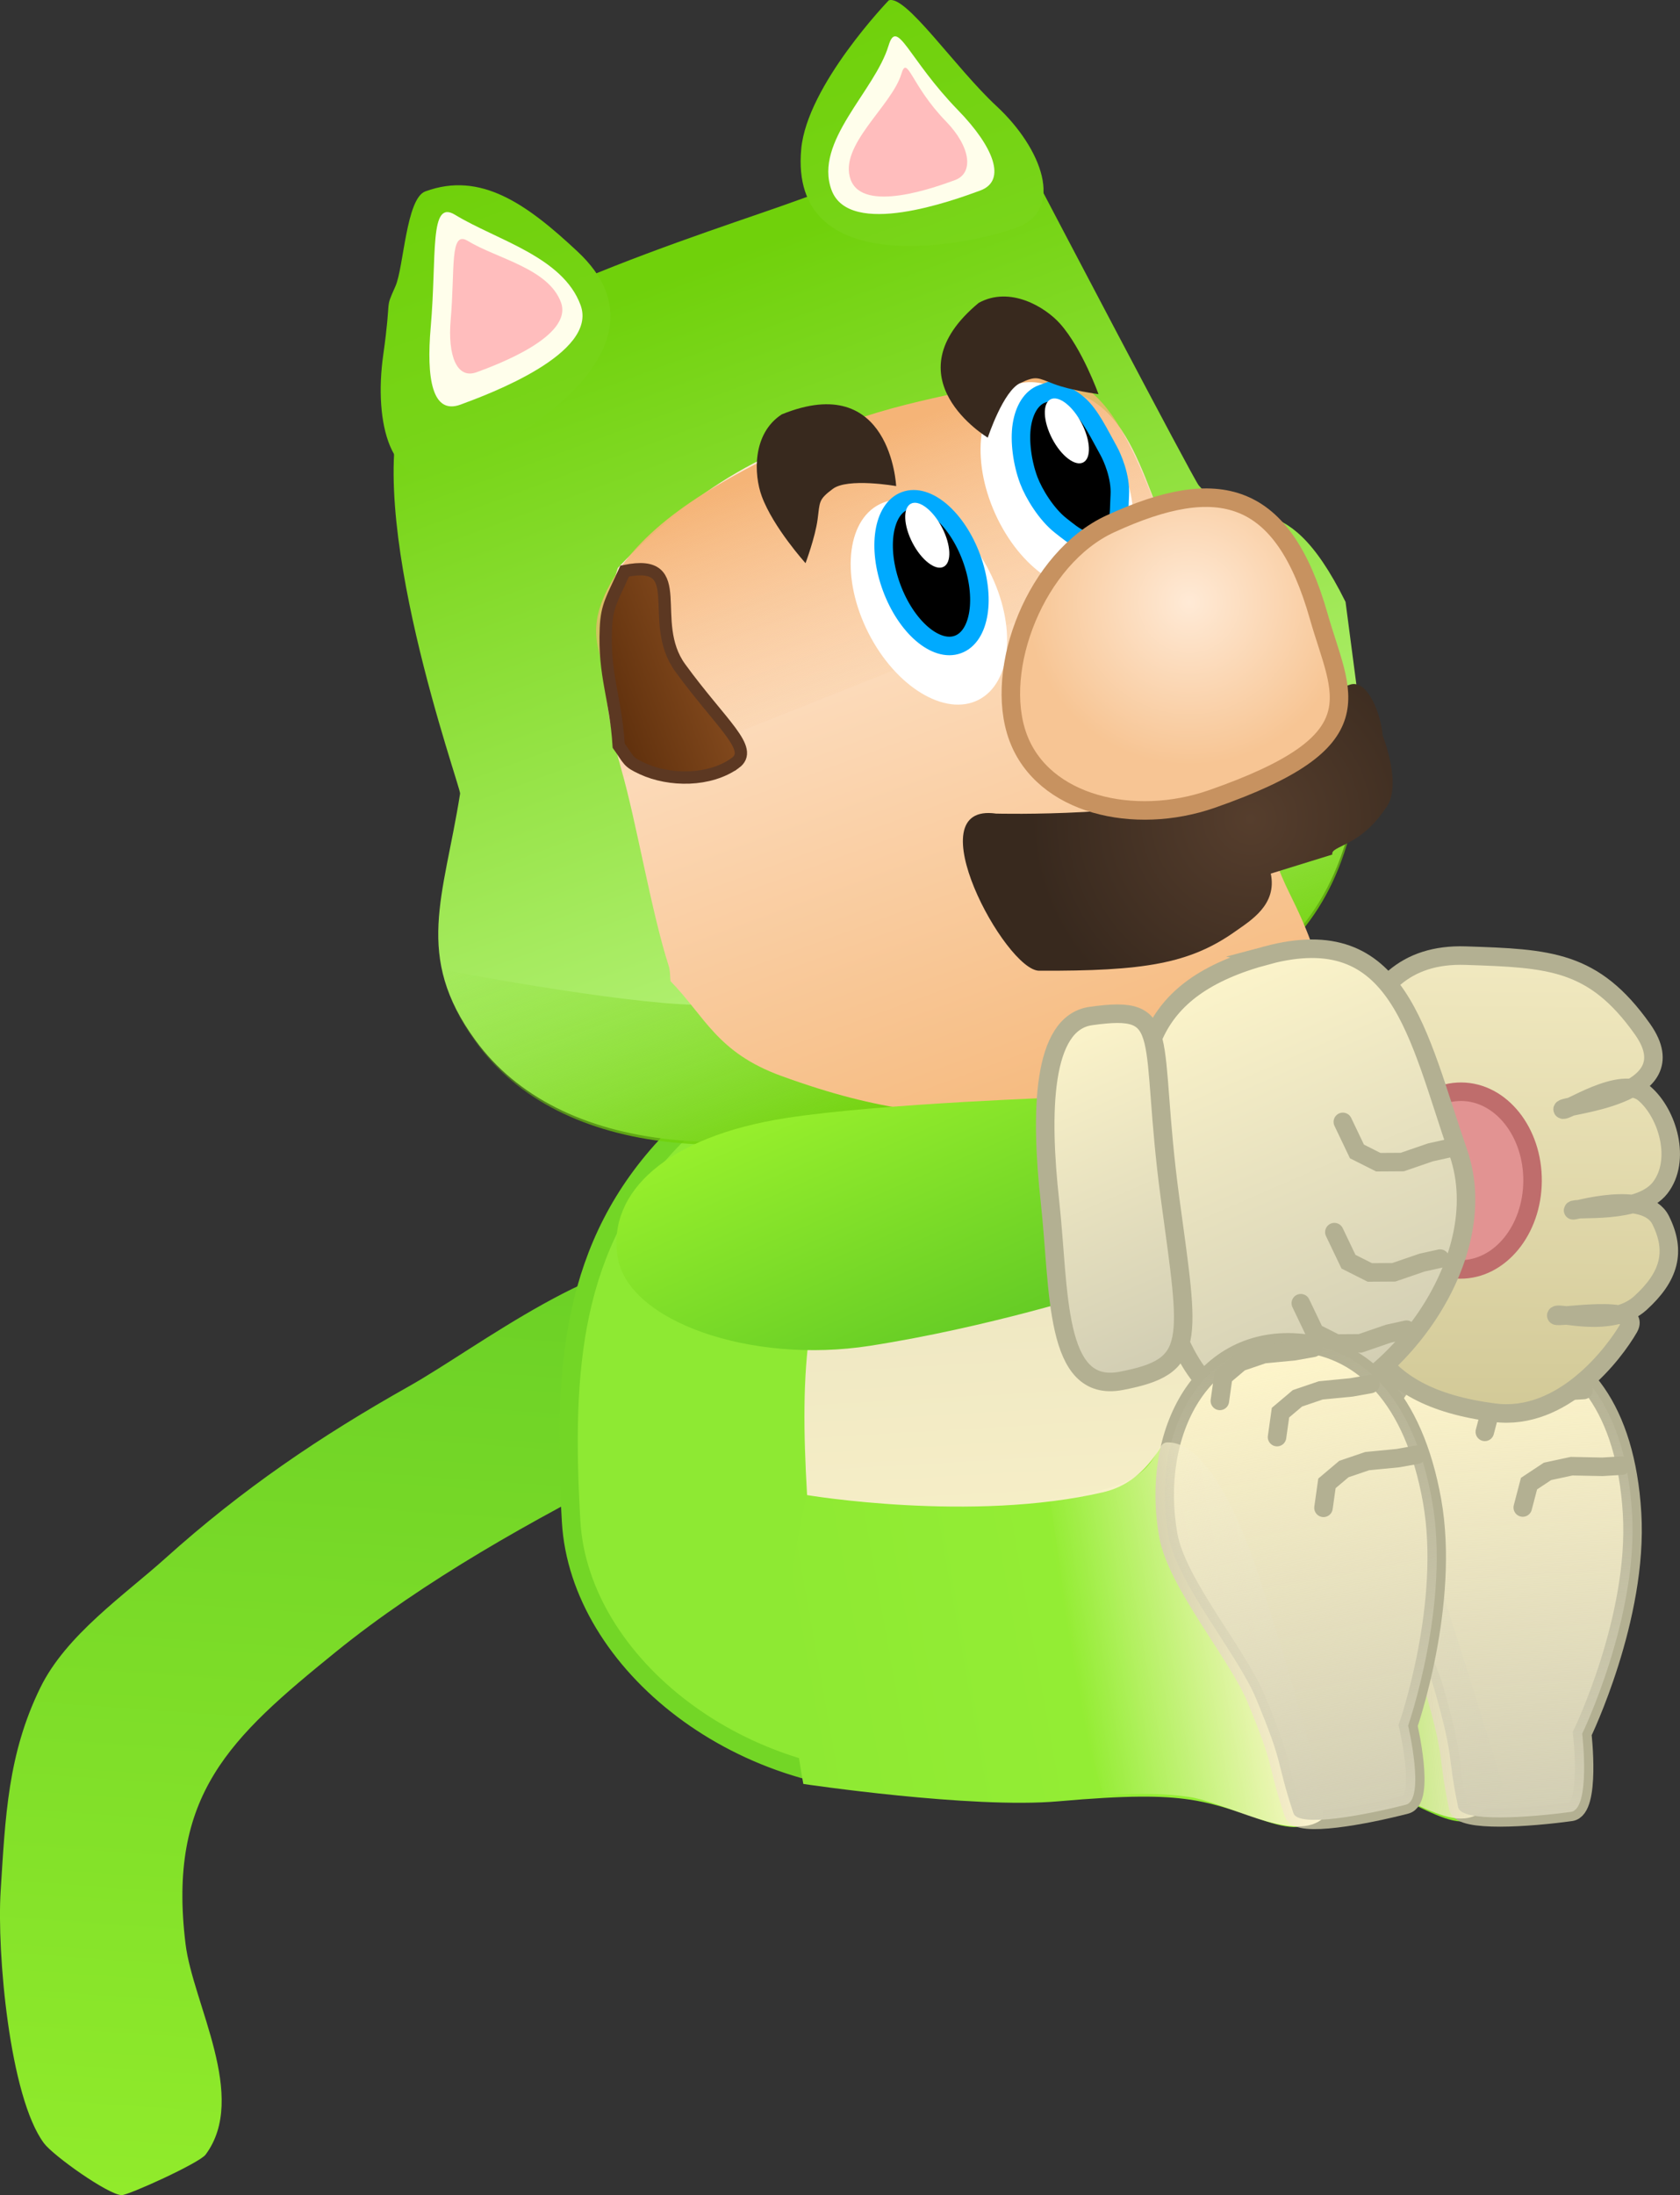 <svg version="1.1" xmlns="http://www.w3.org/2000/svg" xmlns:xlink="http://www.w3.org/1999/xlink" width="136.136" height="177.753" viewBox="0,0,136.136,177.753"><rect x="0" y="0" width="136.136" height="177.753" fill="#333333" stroke="none"/><defs><linearGradient x1="248.595" y1="206.664" x2="295.77" y2="203.806" gradientUnits="userSpaceOnUse" id="color-1"><stop offset="0" stop-color="#6ed226"/><stop offset="1" stop-color="#8be62a"/></linearGradient><linearGradient x1="273.204" y1="206.041" x2="291.635" y2="204.924" gradientUnits="userSpaceOnUse" id="color-2"><stop offset="0" stop-color="#f6efca" stop-opacity="0"/><stop offset="1" stop-color="#f6efca"/></linearGradient><linearGradient x1="293.645" y1="221.224" x2="291.296" y2="182.455" gradientUnits="userSpaceOnUse" id="color-3"><stop offset="0" stop-color="#d2ceb4"/><stop offset="1" stop-color="#d2ceb4" stop-opacity="0"/></linearGradient><linearGradient x1="240" y1="180" x2="240" y2="180" gradientUnits="userSpaceOnUse" id="color-4"><stop offset="0" stop-color="#17174a"/><stop offset="1" stop-color="#17173a"/></linearGradient><linearGradient x1="240" y1="180" x2="240" y2="180" gradientUnits="userSpaceOnUse" id="color-5"><stop offset="0" stop-color="#643a19"/><stop offset="1" stop-color="#915b32"/></linearGradient><linearGradient x1="240" y1="180" x2="240" y2="180" gradientUnits="userSpaceOnUse" id="color-6"><stop offset="0" stop-color="#5ab500"/><stop offset="1" stop-color="#59a210"/></linearGradient><linearGradient x1="240" y1="180" x2="240" y2="180" gradientUnits="userSpaceOnUse" id="color-7"><stop offset="0" stop-color="#cecece"/><stop offset="1" stop-color="#f2f2f2"/></linearGradient><linearGradient x1="240" y1="180" x2="240" y2="180" gradientUnits="userSpaceOnUse" id="color-8"><stop offset="0" stop-color="#2a2a84"/><stop offset="1" stop-color="#1c1c57"/></linearGradient><linearGradient x1="240" y1="180" x2="240" y2="180" gradientUnits="userSpaceOnUse" id="color-9"><stop offset="0" stop-color="#98de53"/><stop offset="1" stop-color="#68c900"/></linearGradient><linearGradient x1="240" y1="180" x2="240" y2="180" gradientUnits="userSpaceOnUse" id="color-10"><stop offset="0" stop-color="#82491d"/><stop offset="1" stop-color="#5a2c0a"/></linearGradient><linearGradient x1="240" y1="180" x2="240" y2="180" gradientUnits="userSpaceOnUse" id="color-11"><stop offset="0" stop-color="#ffead6"/><stop offset="1" stop-color="#f5b677"/></linearGradient><linearGradient x1="240" y1="180" x2="240" y2="180" gradientUnits="userSpaceOnUse" id="color-12"><stop offset="0" stop-color="#f5b477"/><stop offset="1" stop-color="#f5b477" stop-opacity="0"/></linearGradient><radialGradient cx="240" cy="180" r="0" gradientUnits="userSpaceOnUse" id="color-13"><stop offset="0" stop-color="#563e2d"/><stop offset="1" stop-color="#38291e"/></radialGradient><linearGradient x1="240" y1="180" x2="240" y2="180" gradientUnits="userSpaceOnUse" id="color-14"><stop offset="0" stop-color="#5a2c0a"/><stop offset="1" stop-color="#82491d"/></linearGradient><radialGradient cx="240" cy="180" r="0" gradientUnits="userSpaceOnUse" id="color-15"><stop offset="0" stop-color="#ffead6"/><stop offset="1" stop-color="#f7c594"/></radialGradient><linearGradient x1="240" y1="180" x2="240" y2="180" gradientUnits="userSpaceOnUse" id="color-16"><stop offset="0" stop-color="#7edf1d"/><stop offset="1" stop-color="#68c900"/></linearGradient><linearGradient x1="240" y1="180" x2="240" y2="180" gradientUnits="userSpaceOnUse" id="color-17"><stop offset="0" stop-color="#f2f2f2"/><stop offset="1" stop-color="#ffffff"/></linearGradient><linearGradient x1="240" y1="180" x2="240" y2="180" gradientUnits="userSpaceOnUse" id="color-18"><stop offset="0" stop-color="#2a2a84"/><stop offset="1" stop-color="#1c1c57"/></linearGradient><linearGradient x1="240" y1="180" x2="240" y2="180" gradientUnits="userSpaceOnUse" id="color-19"><stop offset="0" stop-color="#643a19"/><stop offset="1" stop-color="#915b32"/></linearGradient><linearGradient x1="198.317" y1="253.1" x2="203.85" y2="174.577" gradientUnits="userSpaceOnUse" id="color-20"><stop offset="0" stop-color="#91eb2b"/><stop offset="1" stop-color="#6bd026"/></linearGradient><linearGradient x1="255.224" y1="180.639" x2="255.361" y2="161.419" gradientUnits="userSpaceOnUse" id="color-21"><stop offset="0" stop-color="#7ebd31"/><stop offset="1" stop-color="#8ed638"/></linearGradient><linearGradient x1="292.247" y1="188.617" x2="292.512" y2="151.493" gradientUnits="userSpaceOnUse" id="color-22"><stop offset="0" stop-color="#d2c997"/><stop offset="1" stop-color="#f1e9c0"/></linearGradient><linearGradient x1="276.499" y1="185.506" x2="276.71" y2="155.904" gradientUnits="userSpaceOnUse" id="color-23"><stop offset="0" stop-color="#d2c997"/><stop offset="1" stop-color="#f1e9c0"/></linearGradient><radialGradient cx="264.147" cy="166.972" r="28.004" gradientUnits="userSpaceOnUse" id="color-24"><stop offset="0" stop-color="#94ff29"/><stop offset="1" stop-color="#8ee933"/></radialGradient><linearGradient x1="251.157" y1="167.231" x2="253.742" y2="211.984" gradientUnits="userSpaceOnUse" id="color-25"><stop offset="0" stop-color="#eae3c0"/><stop offset="1" stop-color="#fcf4ca"/></linearGradient><linearGradient x1="228.308" y1="95.356" x2="251.411" y2="158.164" gradientUnits="userSpaceOnUse" id="color-26"><stop offset="0" stop-color="#70d10b"/><stop offset="1" stop-color="#bbf581"/></linearGradient><linearGradient x1="242.552" y1="139.383" x2="250.987" y2="162.315" gradientUnits="userSpaceOnUse" id="color-27"><stop offset="0" stop-color="#70d10a" stop-opacity="0"/><stop offset="1" stop-color="#70d10a"/></linearGradient><linearGradient x1="227.063" y1="114.448" x2="248.246" y2="172.035" gradientUnits="userSpaceOnUse" id="color-28"><stop offset="0" stop-color="#ffead6"/><stop offset="1" stop-color="#f5b677"/></linearGradient><linearGradient x1="227.005" y1="114.627" x2="233.869" y2="133.287" gradientUnits="userSpaceOnUse" id="color-29"><stop offset="0" stop-color="#f5b477"/><stop offset="1" stop-color="#f5b477" stop-opacity="0"/></linearGradient><linearGradient x1="217.856" y1="130.167" x2="227.691" y2="126.55" gradientUnits="userSpaceOnUse" id="color-30"><stop offset="0" stop-color="#5a2c0a"/><stop offset="1" stop-color="#82491d"/></linearGradient><radialGradient cx="272.02" cy="140.391" r="17.799" gradientUnits="userSpaceOnUse" id="color-31"><stop offset="0" stop-color="#563e2d"/><stop offset="1" stop-color="#38291e"/></radialGradient><radialGradient cx="267.052" cy="122.861" r="13.171" gradientUnits="userSpaceOnUse" id="color-32"><stop offset="0" stop-color="#ffead6"/><stop offset="1" stop-color="#f7c594"/></radialGradient><linearGradient x1="205.686" y1="89.399" x2="213.235" y2="109.923" gradientUnits="userSpaceOnUse" id="color-33"><stop offset="0" stop-color="#70d10b"/><stop offset="1" stop-color="#79d51a"/></linearGradient><linearGradient x1="240.394" y1="74.976" x2="247.593" y2="94.547" gradientUnits="userSpaceOnUse" id="color-34"><stop offset="0" stop-color="#70d10b"/><stop offset="1" stop-color="#79d51a"/></linearGradient><linearGradient x1="245.704" y1="184.805" x2="236.12" y2="162.762" gradientUnits="userSpaceOnUse" id="color-35"><stop offset="0" stop-color="#64cb25"/><stop offset="1" stop-color="#97ef2c"/></linearGradient><linearGradient x1="282.666" y1="185.829" x2="268.502" y2="153.253" gradientUnits="userSpaceOnUse" id="color-36"><stop offset="0" stop-color="#d1cdb3"/><stop offset="1" stop-color="#fcf4ca"/></linearGradient><linearGradient x1="266.578" y1="184.138" x2="255.186" y2="157.935" gradientUnits="userSpaceOnUse" id="color-37"><stop offset="0" stop-color="#d1cdb3"/><stop offset="1" stop-color="#fcf4ca"/></linearGradient><linearGradient x1="234.576" y1="211.787" x2="280.447" y2="203.593" gradientUnits="userSpaceOnUse" id="color-38"><stop offset="0" stop-color="#8ee933"/><stop offset="1" stop-color="#99f135"/></linearGradient><linearGradient x1="257.742" y1="208.928" x2="275.327" y2="205.787" gradientUnits="userSpaceOnUse" id="color-39"><stop offset="0" stop-color="#fff7d1" stop-opacity="0"/><stop offset="1" stop-color="#fff7d1"/></linearGradient><linearGradient x1="280.357" y1="221.14" x2="273.527" y2="182.905" gradientUnits="userSpaceOnUse" id="color-40"><stop offset="0" stop-color="#d2ceb4"/><stop offset="1" stop-color="#d2ceb4" stop-opacity="0"/></linearGradient></defs><g transform="translate(-170.689,-74.094)"><g data-paper-data="{&quot;isPaintingLayer&quot;:true}" fill-rule="nonzero" stroke-linejoin="miter" stroke-miterlimit="10" stroke-dasharray="" stroke-dashoffset="0" style="mix-blend-mode: normal"><g data-paper-data="{&quot;origRot&quot;:0}"><path d="M276.592,192.83c4.71,-0.536 6.25,-5.799 7.321,-5.703c4.335,0.388 7.481,2.171 9.918,8.911c3.019,8.348 2.837,15.061 -1.343,22.962c-2.847,5.381 -5.855,0.984 -11.874,-0.631c-2.16,-0.58 -4.96,-0.936 -10.597,-1.096c-7.048,-0.199 -20.037,-3.061 -20.037,-3.061c0,0 -1.163,-5.272 -1.563,-10.52c-0.339,-5.195 1.559,-10.501 1.559,-10.501c0,0 15.728,0.878 26.617,-0.36z" data-paper-data="{&quot;origPos&quot;:null}" fill="url(#color-1)" stroke="none" stroke-width="0" stroke-linecap="butt"/><path d="M293.963,182.712c4.809,1.078 8.464,5.432 8.977,13.908c0.513,8.476 -4.038,17.852 -4.038,17.852c0,0 0.707,6.116 -0.919,6.339c-3.366,0.462 -8.879,0.855 -9.134,-0.368c-0.942,-4.513 -0.25,-3.692 -1.932,-9.565c-1.089,-3.803 -5.291,-10.012 -5.529,-13.954c-0.513,-8.476 4.657,-15.986 12.575,-14.211z" data-paper-data="{&quot;origPos&quot;:null}" fill="#fff6cb" stroke="#b3b092" stroke-width="1.5" stroke-linecap="butt"/><path d="M276.592,192.83c4.71,-0.536 4.552,-3.704 5.624,-3.608c4.335,0.388 4.301,10.54 4.301,10.54c0,0 1.908,5.741 5.95,18.887c-2.847,5.381 -5.834,1.334 -11.853,-0.281c-1.595,-0.428 -3.54,-0.735 -6.718,-0.93c-0.086,-2.806 -0.215,-5.618 -0.473,-8.436c-0.462,-5.052 0.559,-10.682 -0.86,-15.604c2.443,-0.102 1.815,-0.316 4.03,-0.568z" data-paper-data="{&quot;origPos&quot;:null}" fill="url(#color-2)" stroke="none" stroke-width="0" stroke-linecap="butt"/><path d="M293.963,182.712c4.809,1.078 8.464,5.432 8.977,13.908c0.513,8.476 -4.038,17.852 -4.038,17.852c0,0 0.707,6.116 -0.919,6.339c-3.366,0.462 -8.879,0.855 -9.134,-0.368c-0.942,-4.513 -0.25,-3.692 -1.932,-9.565c-1.089,-3.803 -5.291,-10.012 -5.529,-13.954c-0.513,-8.476 4.657,-15.986 12.575,-14.211z" data-paper-data="{&quot;origPos&quot;:null}" fill="url(#color-3)" stroke="#b3b092" stroke-width="0" stroke-linecap="butt"/><path d="M294.083,196.164l0.507,-1.934l1.499,-0.992l1.95,-0.419l2.498,0.049l1.554,-0.094" fill="none" stroke="#b3b092" stroke-width="1.5" stroke-linecap="round"/><path d="M291.009,190.038l0.507,-1.934l1.499,-0.992l1.95,-0.419l2.498,0.049l1.554,-0.094" fill="none" stroke="#b3b092" stroke-width="1.5" stroke-linecap="round"/><path d="M286.745,186.59l0.507,-1.934l1.499,-0.992l1.95,-0.419l2.498,0.049l1.554,-0.094" fill="none" stroke="#b3b092" stroke-width="1.5" stroke-linecap="round"/></g><g data-paper-data="{&quot;origRot&quot;:0}" stroke-linecap="butt"><path d="" data-paper-data="{&quot;origPos&quot;:null}" fill="url(#color-4)" stroke="none" stroke-width="0"/><path d="" data-paper-data="{&quot;origPos&quot;:null}" fill="#5c3518" stroke="#5c3518" stroke-width="1.5"/><path d="" data-paper-data="{&quot;origPos&quot;:null}" fill="url(#color-5)" stroke="#5c3518" stroke-width="1.5"/></g><g data-paper-data="{&quot;index&quot;:null,&quot;origRot&quot;:0}" stroke-linecap="butt"><path d="" data-paper-data="{&quot;origRot&quot;:0,&quot;origPos&quot;:null}" fill="url(#color-6)" stroke="none" stroke-width="0"/><g data-paper-data="{&quot;origPos&quot;:null}" fill="url(#color-7)" stroke="#cbcbcb" stroke-width="1.5"><path d="" data-paper-data="{&quot;origRot&quot;:0,&quot;origPos&quot;:null}"/><path d="" data-paper-data="{&quot;origRot&quot;:0,&quot;origPos&quot;:null}"/></g></g><g data-paper-data="{&quot;origPos&quot;:null,&quot;origRot&quot;:0}"><path d="" data-paper-data="{&quot;origPos&quot;:null}" fill="url(#color-8)" stroke="#101032" stroke-width="1.5" stroke-linecap="butt"/><path d="" data-paper-data="{&quot;origPos&quot;:null}" fill="url(#color-9)" stroke="#4e9707" stroke-width="1.5" stroke-linecap="butt"/><path d="" data-paper-data="{&quot;origPos&quot;:null,&quot;origRot&quot;:0}" fill="none" stroke="#2a2a84" stroke-width="10" stroke-linecap="round"/><path d="" data-paper-data="{&quot;origPos&quot;:null}" fill="none" stroke="#2a2a84" stroke-width="10" stroke-linecap="round"/><path d="" fill="#ffe84f" stroke="#b6a538" stroke-width="1" stroke-linecap="butt"/><path d="" fill="#ffe84f" stroke="#b6a538" stroke-width="1" stroke-linecap="butt"/></g><g data-paper-data="{&quot;origPos&quot;:null,&quot;origRot&quot;:0}"><path d="" data-paper-data="{&quot;origRot&quot;:0}" fill="url(#color-10)" stroke="#5c3822" stroke-width="1" stroke-linecap="butt"/><path d="" data-paper-data="{&quot;origPos&quot;:null}" fill="url(#color-11)" stroke="none" stroke-width="0" stroke-linecap="butt"/><path d="" fill="url(#color-12)" stroke="none" stroke-width="0" stroke-linecap="butt"/><path d="" data-paper-data="{&quot;origRot&quot;:0}" fill="#ffffff" stroke="none" stroke-width="0" stroke-linecap="butt"/><path d="" data-paper-data="{&quot;origRot&quot;:0}" fill="#ffffff" stroke="none" stroke-width="0" stroke-linecap="butt"/><path d="" data-paper-data="{&quot;origPos&quot;:null}" fill="#000000" stroke="#00aaff" stroke-width="1.5" stroke-linecap="butt"/><path d="" data-paper-data="{&quot;origPos&quot;:null}" fill="#000000" stroke="#00aaff" stroke-width="1.5" stroke-linecap="round"/><path d="" fill="url(#color-13)" stroke="none" stroke-width="0" stroke-linecap="butt"/><g fill="none" stroke="#c79260" stroke-width="3.5" stroke-linecap="round"><path d="" data-paper-data="{&quot;origPos&quot;:null}"/><path d="" data-paper-data="{&quot;origPos&quot;:null}"/><path d="" data-paper-data="{&quot;origPos&quot;:null}"/></g><path d="" data-paper-data="{&quot;origRot&quot;:0,&quot;origPos&quot;:null}" fill="#ffffff" stroke="#00aaff" stroke-width="0" stroke-linecap="butt"/><path d="" data-paper-data="{&quot;origRot&quot;:0,&quot;origPos&quot;:null}" fill="#ffffff" stroke="#00aaff" stroke-width="0" stroke-linecap="butt"/><path d="" data-paper-data="{&quot;origPos&quot;:null}" fill="url(#color-14)" stroke="#5c3822" stroke-width="1" stroke-linecap="butt"/><path d="" data-paper-data="{&quot;origPos&quot;:null}" fill="none" stroke="#5c3822" stroke-width="1" stroke-linecap="round"/><path d="" fill="url(#color-15)" stroke="#c79260" stroke-width="1.5" stroke-linecap="butt"/><path d="" fill="#38291e" stroke="none" stroke-width="0" stroke-linecap="butt"/><path d="" data-paper-data="{&quot;index&quot;:null,&quot;origRot&quot;:0}" fill="#38291e" stroke="none" stroke-width="0" stroke-linecap="butt"/></g><g data-paper-data="{&quot;origRot&quot;:0}" stroke-linecap="butt"><path d="" data-paper-data="{&quot;origRot&quot;:0}" fill="url(#color-16)" stroke="none" stroke-width="0"/><g data-paper-data="{&quot;origPos&quot;:null}" fill="url(#color-17)" stroke="#cbcbcb" stroke-width="1.5"><path d="" data-paper-data="{&quot;origRot&quot;:0,&quot;origPos&quot;:null}"/><path d="" data-paper-data="{&quot;origRot&quot;:0,&quot;origPos&quot;:null}"/></g></g><g data-paper-data="{&quot;origRot&quot;:0}" stroke-linecap="butt"><path d="" data-paper-data="{&quot;origPos&quot;:null}" fill="url(#color-18)" stroke="none" stroke-width="0"/><path d="" data-paper-data="{&quot;origPos&quot;:null}" fill="#5c3518" stroke="#5c3518" stroke-width="1.5"/><path d="" data-paper-data="{&quot;origPos&quot;:null}" fill="url(#color-19)" stroke="#5c3518" stroke-width="1.5"/></g><path d="M226.397,176.197c0.323,0.053 0.623,0.146 0.902,0.273c3.271,0.996 5.541,4.146 5.291,7.702c-0.114,1.622 -0.736,3.087 -1.699,4.25c-0.33,1.906 -7.074,3.725 -8.665,4.523c-8.227,4.132 -17.215,9.144 -24.341,14.924c-8.551,6.936 -13.648,11.557 -12.159,23.649c0.594,4.82 5.098,12.384 1.621,17.049c-0.512,0.686 -6.289,3.305 -6.81,3.279c-1.111,-0.055 -5.527,-3.19 -6.283,-4.202c-2.803,-3.755 -3.821,-15.508 -3.514,-20.381c0.383,-6.071 0.581,-11.137 3.221,-16.52c2.09,-4.261 6.808,-7.485 10.124,-10.464c6.252,-5.616 12.54,-9.879 19.775,-13.948c5.528,-3.11 15.892,-11.223 22.536,-10.136z" data-paper-data="{&quot;origPos&quot;:null,&quot;origRot&quot;:0,&quot;index&quot;:null}" fill="url(#color-20)" stroke="none" stroke-width="0.5" stroke-linecap="butt"/><g data-paper-data="{&quot;origRot&quot;:0}" stroke-linecap="butt"><path d="M236.195,171.296c0.111,-5.315 9.567,-10.078 19.299,-9.874c9.732,0.204 18.952,1.851 18.952,1.851l-0.151,15.952c0,0 -15.257,1.543 -23.085,1.379c-9.732,-0.204 -15.126,-3.995 -15.015,-9.309z" data-paper-data="{&quot;origRot&quot;:0,&quot;origPos&quot;:null}" fill="url(#color-21)" stroke="none" stroke-width="0"/><g data-paper-data="{&quot;origPos&quot;:null}" stroke="#b3b092" stroke-width="1.5"><path d="M279.567,172.155c-0.234,-9.386 -0.002,-21.012 9.889,-20.679c6.764,0.227 10.36,0.351 14.328,5.951c3.968,5.6 -6.647,6.123 -6.469,6.5c0.151,0.319 4.738,-2.914 6.631,-1.281c1.893,1.633 2.992,5.408 1.27,7.631c-1.722,2.223 -7.004,1.52 -7.057,1.821c-0.02,0.11 5.82,-1.76 7.097,0.794c1.277,2.554 0.707,4.577 -1.637,6.711c-2.344,2.135 -6.713,0.666 -6.82,1.009c-0.083,0.265 7.063,-1.045 5.876,1.008c-1.187,2.053 -5.348,7.578 -10.892,6.865c-10.293,-1.323 -11.983,-6.944 -12.217,-16.33z" data-paper-data="{&quot;origRot&quot;:0}" fill="url(#color-22)"/><path d="M271.718,171.072c-0.171,-7.247 -1.779,-15.481 3.791,-15.169c6.231,0.349 5.904,2.244 5.891,14.093c-0.015,13.498 2.44,15.564 -4.408,15.513c-3.999,-0.03 -5.102,-7.191 -5.273,-14.438z" data-paper-data="{&quot;origRot&quot;:0}" fill="url(#color-23)"/></g><path d="M283.242,169.649c0.028,-3.974 2.656,-7.176 5.869,-7.153c3.213,0.023 5.794,3.263 5.766,7.237c-0.028,3.974 -2.656,7.176 -5.869,7.153c-3.213,-0.023 -5.794,-3.263 -5.766,-7.237z" fill="#e29392" stroke="#bf6d6c" stroke-width="1.5"/></g><g data-paper-data="{&quot;origPos&quot;:null,&quot;origRot&quot;:0}" stroke-linecap="butt"><path d="M272.42,186.175c1.77,23.843 -11.319,31.415 -26.482,32.291c-15.163,0.876 -28.307,-9.717 -28.969,-21.171c-0.718,-12.426 0.027,-22.394 8.059,-30.793c5.984,-6.258 15.258,-4.029 23.458,-4.503c15.163,-0.876 22.199,0.804 23.934,24.176z" data-paper-data="{&quot;origPos&quot;:null}" fill="url(#color-24)" stroke="#73d626" stroke-width="1.5"/><path d="M268.967,186.857c1.319,18.799 -6.388,24.616 -15.405,25.137c-9.017,0.521 -16.96,-7.969 -17.481,-16.997c-0.566,-9.795 -0.233,-17.637 4.454,-24.163c3.493,-4.862 9.039,-3.003 13.915,-3.285c9.017,-0.521 13.224,0.881 14.518,19.308z" fill="url(#color-25)" stroke="#d2ceb4" stroke-width="0"/></g><g data-paper-data="{&quot;origPos&quot;:null,&quot;origRot&quot;:0}"><path d="M281.101,133.336c-0.79,20.093 -12.377,22.111 -31.196,29.034c-18.819,6.923 -34.032,5.055 -40.679,-4.023c-5.016,-6.848 -2.577,-11.607 -1.254,-19.992c0.075,-0.478 -8.068,-22.937 -4.469,-32.123c2.616,-6.676 25.155,-13.471 31.884,-15.946c0,0 12.488,-4.758 19.542,-1.163c0,0 12.471,23.786 12.9,24.277c3.715,4.247 6.748,-0.939 11.894,9.432z" data-paper-data="{&quot;origPos&quot;:null}" fill="url(#color-26)" stroke="none" stroke-width="0" stroke-linecap="butt"/><path d="M249.992,162.605c-18.819,6.923 -34.032,5.055 -40.679,-4.023c-1.706,-2.33 -2.47,-4.201 -2.683,-5.986c3.919,0.836 18.744,3.372 22.106,2.772c13.831,-2.469 20.187,-5.71 32.857,-10.219c12.67,-4.509 12.854,-5.265 19.361,-8.364c-1.878,17.12 -13.198,19.285 -30.962,25.82z" data-paper-data="{&quot;origPos&quot;:null}" fill="url(#color-27)" stroke="none" stroke-width="0" stroke-linecap="butt"/><path d="M253.82,105.579c8.386,-0.872 8.932,6.318 12.457,14.147c4.052,9.001 5.818,20.493 8.873,26.632c3.276,6.585 3.967,10.411 -0.322,15.732c-14.748,6.446 -13.341,2.073 -21.109,2.346c-6.665,-0.003 -11.471,-0.218 -19.734,-3.224c-5.19,-1.889 -6.157,-4.793 -8.965,-7.673c-0.028,-0.487 -0.049,-0.93 -0.129,-1.18c-1.434,-4.451 -2.604,-11.605 -3.871,-16.028c-1.663,-5.806 -1.912,-11.132 -0.267,-16.239c0,0 6.009,-6.702 13.812,-9.77c14.485,-5.696 15.39,-4.232 19.255,-4.742z" data-paper-data="{&quot;origPos&quot;:null}" fill="url(#color-28)" stroke="none" stroke-width="0" stroke-linecap="butt"/><path d="M252.75,104.805c7.952,-2.433 9.993,6.744 13.231,14.332c-1.22,0.679 -26.234,10.536 -44.977,18.058c0.265,-0.94 -1.035,-4.327 -1.107,-7.162c-0.072,-2.835 -2.268,-4.421 0.457,-9.024c2.83,-4.78 8.797,-8.125 15.472,-11.257c6.675,-3.132 12.618,-3.629 16.924,-4.947z" data-paper-data="{&quot;origPos&quot;:null}" fill="url(#color-29)" stroke="none" stroke-width="0" stroke-linecap="butt"/><path d="M261.361,111.172c2.018,4.467 1.411,9.102 -1.357,10.352c-2.768,1.251 -6.648,-1.356 -8.667,-5.823c-2.018,-4.467 -1.411,-9.102 1.357,-10.352c2.768,-1.251 6.648,1.356 8.667,5.823z" data-paper-data="{&quot;origPos&quot;:null,&quot;origRot&quot;:0}" fill="#ffffff" stroke="none" stroke-width="0" stroke-linecap="butt"/><path d="M230.255,135.887c-2.053,1.477 -5.291,1.477 -7.527,0.441c-1.188,-0.55 -1.047,-0.654 -1.904,-1.854c-0.242,-3.904 -1.21,-5.622 -1.038,-9.53c0.08,-1.829 0.516,-2.368 1.525,-4.609c5.328,-1.089 1.742,4.053 4.496,7.834c3.35,4.6 6.039,6.576 4.449,7.719z" data-paper-data="{&quot;origPos&quot;:null}" fill="url(#color-30)" stroke="#5c3822" stroke-width="1" stroke-linecap="butt"/><path d="M250.866,120.365c2.216,4.372 1.817,9.029 -0.892,10.403c-2.709,1.374 -6.702,-1.057 -8.919,-5.429c-2.216,-4.372 -1.817,-9.029 0.892,-10.403c2.709,-1.374 6.702,1.057 8.919,5.429z" data-paper-data="{&quot;origPos&quot;:null,&quot;origRot&quot;:0}" fill="#ffffff" stroke="none" stroke-width="0" stroke-linecap="butt"/><path d="M244.032,114.643c0.893,-0.329 1.942,0.026 2.916,0.863c0.973,0.838 1.871,2.159 2.462,3.764c0.591,1.606 0.763,3.194 0.564,4.463c-0.199,1.269 -0.768,2.219 -1.662,2.547c-0.893,0.329 -1.942,-0.026 -2.916,-0.863c-0.973,-0.838 -1.871,-2.159 -2.462,-3.764c-0.591,-1.606 -0.763,-3.194 -0.564,-4.463c0.199,-1.269 0.768,-2.219 1.662,-2.547z" data-paper-data="{&quot;origPos&quot;:null}" fill="#000000" stroke="#00aaff" stroke-width="1.5" stroke-linecap="butt"/><path d="M255.153,105.977c0.893,-0.329 1.942,0.026 2.916,0.863c0.973,0.838 1.73,2.458 2.462,3.764c0.264,0.477 0.99,2.062 0.898,3.599c-0.092,1.537 0.107,2.937 -1.326,3.535c-1.433,0.598 -2.3,-0.176 -3.464,-1.091c-1.164,-0.914 -2.174,-2.574 -2.584,-3.661c-0.53,-1.404 -0.763,-3.194 -0.564,-4.463c0.199,-1.269 0.768,-2.219 1.662,-2.547z" data-paper-data="{&quot;origPos&quot;:null}" fill="#000000" stroke="#00aaff" stroke-width="1.5" stroke-linecap="round"/><path d="M273.664,144.834c0.531,2.52 -1.633,3.8 -2.855,4.667c-3.728,2.646 -7.466,3.231 -15.913,3.198c-2.735,-0.011 -10.127,-13.676 -3.491,-12.724c0,0 12.866,0.335 18.352,-2.045c0,0 7.489,-7.561 10.361,-8.407c1.424,-0.419 2.506,2.491 2.608,4.125c0,0 1.716,4.225 0.163,6.009c-2.058,3.041 -4.392,2.905 -4.238,3.634z" data-paper-data="{&quot;origPos&quot;:null}" fill="url(#color-31)" stroke="none" stroke-width="0" stroke-linecap="butt"/><path d="M277.555,124.016c1.815,6.384 4.899,10.052 -8.681,14.781c-6.259,2.179 -13.67,0.493 -15.696,-5.015c-2.026,-5.507 1.474,-14.511 7.497,-17.275c8.777,-4.028 13.976,-2.704 16.88,7.509z" data-paper-data="{&quot;origPos&quot;:null}" fill="url(#color-32)" stroke="#c79260" stroke-width="1.5" stroke-linecap="butt"/><path d="M244.501,114.88c0.33,-0.172 0.777,-0.041 1.234,0.309c0.457,0.35 0.923,0.918 1.289,1.623c0.367,0.705 0.565,1.413 0.589,1.987c0.024,0.575 -0.126,1.016 -0.456,1.188c-0.33,0.172 -0.777,0.041 -1.234,-0.309c-0.457,-0.35 -0.923,-0.918 -1.289,-1.623c-0.367,-0.705 -0.565,-1.413 -0.589,-1.987c-0.024,-0.575 0.126,-1.016 0.456,-1.188z" data-paper-data="{&quot;origPos&quot;:null,&quot;origRot&quot;:0}" fill="#ffffff" stroke="#00aaff" stroke-width="0" stroke-linecap="butt"/><path d="M255.813,106.431c0.33,-0.172 0.777,-0.041 1.234,0.309c0.457,0.35 0.923,0.918 1.289,1.623c0.367,0.705 0.565,1.413 0.589,1.987c0.024,0.575 -0.126,1.016 -0.456,1.188c-0.33,0.172 -0.777,0.041 -1.234,-0.309c-0.457,-0.35 -0.923,-0.918 -1.289,-1.623c-0.367,-0.705 -0.565,-1.413 -0.589,-1.987c-0.024,-0.575 0.126,-1.016 0.456,-1.188z" data-paper-data="{&quot;origPos&quot;:null,&quot;origRot&quot;:0}" fill="#ffffff" stroke="#00aaff" stroke-width="0" stroke-linecap="butt"/><g data-paper-data="{&quot;origPos&quot;:null}" stroke="none" stroke-width="0" stroke-linecap="butt"><path d="M217.513,94.485c8.63,8.081 -6.238,16.159 -10.718,17.807c-4.48,1.648 -5.82,-4.016 -5.053,-9.443c0.703,-4.973 0.086,-3.537 0.988,-5.571c0.679,-1.53 0.863,-7.111 2.424,-7.685c4.48,-1.648 8.209,1.006 12.358,4.891z" data-paper-data="{&quot;origPos&quot;:null}" fill="url(#color-33)"/><path d="M217.734,98.798c1.443,3.924 -7.431,7.214 -9.728,8.059c-2.297,0.845 -2.777,-2.126 -2.414,-6.282c0.509,-5.837 -0.136,-10.373 1.97,-9.089c3.362,2.049 8.729,3.388 10.172,7.311z" data-paper-data="{&quot;origPos&quot;:null}" fill="#fffeeb"/><path d="M216.145,98.578c1.013,2.753 -5.214,5.062 -6.826,5.655c-1.612,0.593 -2.363,-1.339 -2.109,-4.255c0.357,-4.096 -0.095,-7.278 1.382,-6.378c2.359,1.438 6.54,2.224 7.553,4.978z" data-paper-data="{&quot;origPos&quot;:null}" fill="#ffbdbd"/></g><g stroke="none" stroke-width="0" stroke-linecap="butt"><path d="M242.708,74.124c1.366,-0.502 5.38,5.456 8.742,8.572c3.668,3.399 5.542,8.393 1.622,9.835c-3.92,1.442 -18.45,4.379 -17.456,-6.377c0.478,-5.171 7.091,-12.03 7.091,-12.03z" data-paper-data="{&quot;index&quot;:null,&quot;origPos&quot;:null}" fill="url(#color-34)"/><path d="M242.692,77.787c0.697,-2.314 1.581,1.068 5.629,5.228c2.883,2.962 3.975,5.707 1.797,6.509c-2.178,0.801 -10.607,3.875 -12.05,-0.049c-1.443,-3.924 3.51,-7.993 4.623,-11.688z" data-paper-data="{&quot;origPos&quot;:null,&quot;index&quot;:null}" fill="#fffeeb"/><path d="M243.727,80.086c0.489,-1.624 0.771,0.911 3.612,3.83c2.023,2.078 2.265,4.198 0.737,4.76c-1.528,0.562 -7.442,2.719 -8.455,-0.034c-1.013,-2.753 3.325,-5.963 4.106,-8.556z" data-paper-data="{&quot;origPos&quot;:null,&quot;index&quot;:null}" fill="#ffbdbd"/></g><path d="M238.152,113.697c-1.15,0.86 -1.021,1.02 -1.209,2.443c-0.194,1.468 -0.979,3.556 -0.979,3.556c0,0 -2.621,-2.901 -3.55,-5.427c-0.631,-1.716 -0.799,-5.049 1.625,-6.622c8.834,-3.592 9.269,5.808 9.269,5.808c0,0 -3.962,-0.698 -5.155,0.242z" data-paper-data="{&quot;origPos&quot;:null}" fill="#38291e" stroke="none" stroke-width="0" stroke-linecap="butt"/><path d="M253.383,105.104c-1.392,0.607 -2.65,4.429 -2.65,4.429c0,0 -8.077,-4.827 -0.736,-10.914c2.532,-1.392 5.39,0.331 6.603,1.698c1.787,2.014 3.104,5.694 3.104,5.694c0,0 -2.211,-0.295 -3.597,-0.818c-1.343,-0.507 -1.423,-0.696 -2.725,-0.089z" data-paper-data="{&quot;origPos&quot;:null,&quot;index&quot;:null,&quot;origRot&quot;:0}" fill="#38291e" stroke="none" stroke-width="0" stroke-linecap="butt"/></g><g data-paper-data="{&quot;origRot&quot;:0}"><path d="M234.374,164.628c7.736,-1.203 23.063,-1.702 23.063,-1.702l2.271,15.791c0,0 -8.919,2.859 -18.538,4.355c-9.618,1.496 -19.623,-1.968 -20.44,-7.22c-0.817,-5.253 4.025,-9.727 13.643,-11.223z" data-paper-data="{&quot;origRot&quot;:0,&quot;origPos&quot;:null}" fill="url(#color-35)" stroke="none" stroke-width="0" stroke-linecap="butt"/><path d="M273.342,151.452c10.737,-2.87 12.173,6.299 15.522,15.981c3.069,8.873 -5.827,19.816 -12.907,21.009c-9.759,1.645 -11.535,-9.847 -12.551,-19.181c-1.016,-9.334 -0.089,-15.129 9.937,-17.809z" data-paper-data="{&quot;origRot&quot;:0,&quot;origPos&quot;:null}" fill="url(#color-36)" stroke="#b3b092" stroke-width="1.5" stroke-linecap="butt"/><path d="M259.077,156.368c6.781,-0.961 4.622,1.413 6.432,14.79c1.589,11.742 2.165,13.577 -3.964,14.751c-5.479,1.05 -4.98,-7.325 -5.774,-14.53c-0.794,-7.205 -0.653,-14.449 3.306,-15.011z" data-paper-data="{&quot;origRot&quot;:0,&quot;origPos&quot;:null}" fill="url(#color-37)" stroke="#b3b092" stroke-width="1.5" stroke-linecap="butt"/><path d="M288.068,167.083l-1.465,0.324l-2.284,0.784l-1.943,0.012l-1.729,-0.871l-1.144,-2.393" data-paper-data="{&quot;index&quot;:null,&quot;origRot&quot;:0}" fill="none" stroke="#b3b092" stroke-width="1.5" stroke-linecap="round"/><path d="M287.382,176.01l-1.465,0.324l-2.284,0.784l-1.943,0.012l-1.729,-0.871l-1.144,-2.393" data-paper-data="{&quot;index&quot;:null,&quot;origRot&quot;:0}" fill="none" stroke="#b3b092" stroke-width="1.5" stroke-linecap="round"/><path d="M284.662,181.765l-1.465,0.324l-2.284,0.784l-1.943,0.012l-1.729,-0.871l-1.144,-2.393" data-paper-data="{&quot;index&quot;:null,&quot;origRot&quot;:0}" fill="none" stroke="#b3b092" stroke-width="1.5" stroke-linecap="round"/></g><g data-paper-data="{&quot;origRot&quot;:0}"><path d="M260.125,194.916c4.617,-1.079 5.535,-6.485 6.61,-6.514c4.351,-0.117 7.682,1.289 10.885,7.7c3.967,7.942 4.565,14.63 1.33,22.963c-2.204,5.675 -5.702,1.657 -11.867,0.75c-2.212,-0.325 -5.035,-0.355 -10.653,0.141c-7.023,0.62 -20.644,-1.408 -20.644,-1.408c0,0 -1.396,-7.453 -1.337,-12.556c0.047,-4.027 1.608,-10.839 1.608,-10.839c0,0 13.398,2.257 24.07,-0.236z" data-paper-data="{&quot;origPos&quot;:null}" fill="url(#color-38)" stroke="none" stroke-width="0" stroke-linecap="butt"/><path d="M276.205,182.851c4.902,0.513 9.037,4.413 10.53,12.772c1.493,8.359 -1.94,18.2 -1.94,18.2c0,0 1.412,5.993 -0.178,6.403c-3.289,0.849 -8.72,1.879 -9.115,0.694c-1.459,-4.373 -0.677,-3.638 -3.028,-9.277c-1.523,-3.651 -6.416,-9.331 -7.111,-13.218c-1.493,-8.359 2.771,-16.418 10.842,-15.574z" data-paper-data="{&quot;origPos&quot;:null}" fill="#fff6cb" stroke="#b3b092" stroke-width="1.5" stroke-linecap="butt"/><path d="M260.086,194.7c4.617,-1.079 4.104,-3.78 5.179,-3.809c4.351,-0.117 7.747,11.811 7.747,11.811c0,0 5.811,17.939 4.74,18.748c-2.383,1.798 -7.745,-1.415 -10.71,-1.851c-1.663,-0.244 -3.671,-0.322 -6.953,-0.135c-2.324,-7.829 -3.061,-15.923 -4.329,-24.01c1.464,-0.18 2.918,-0.426 4.324,-0.754z" fill="url(#color-39)" stroke="none" stroke-width="0" stroke-linecap="butt"/><path d="M276.205,182.851c4.902,0.513 9.037,4.413 10.53,12.772c1.493,8.359 -1.94,18.2 -1.94,18.2c0,0 1.412,5.993 -0.178,6.403c-3.289,0.849 -8.72,1.879 -9.115,0.694c-1.459,-4.373 -0.677,-3.638 -3.028,-9.277c-1.523,-3.651 -6.416,-9.331 -7.111,-13.218c-1.493,-8.359 2.771,-16.418 10.842,-15.574z" data-paper-data="{&quot;origPos&quot;:null}" fill="url(#color-40)" stroke="#b3b092" stroke-width="0" stroke-linecap="butt"/><path d="M277.936,196.189l0.279,-1.98l1.374,-1.16l1.888,-0.642l2.487,-0.241l1.532,-0.274" fill="none" stroke="#b3b092" stroke-width="1.5" stroke-linecap="round"/><path d="M274.172,190.462l0.279,-1.98l1.374,-1.16l1.888,-0.642l2.487,-0.241l1.532,-0.274" fill="none" stroke="#b3b092" stroke-width="1.5" stroke-linecap="round"/><path d="M269.538,187.531l0.279,-1.98l1.374,-1.16l1.888,-0.642l2.487,-0.241l1.532,-0.274" fill="none" stroke="#b3b092" stroke-width="1.5" stroke-linecap="round"/></g></g></g></svg>